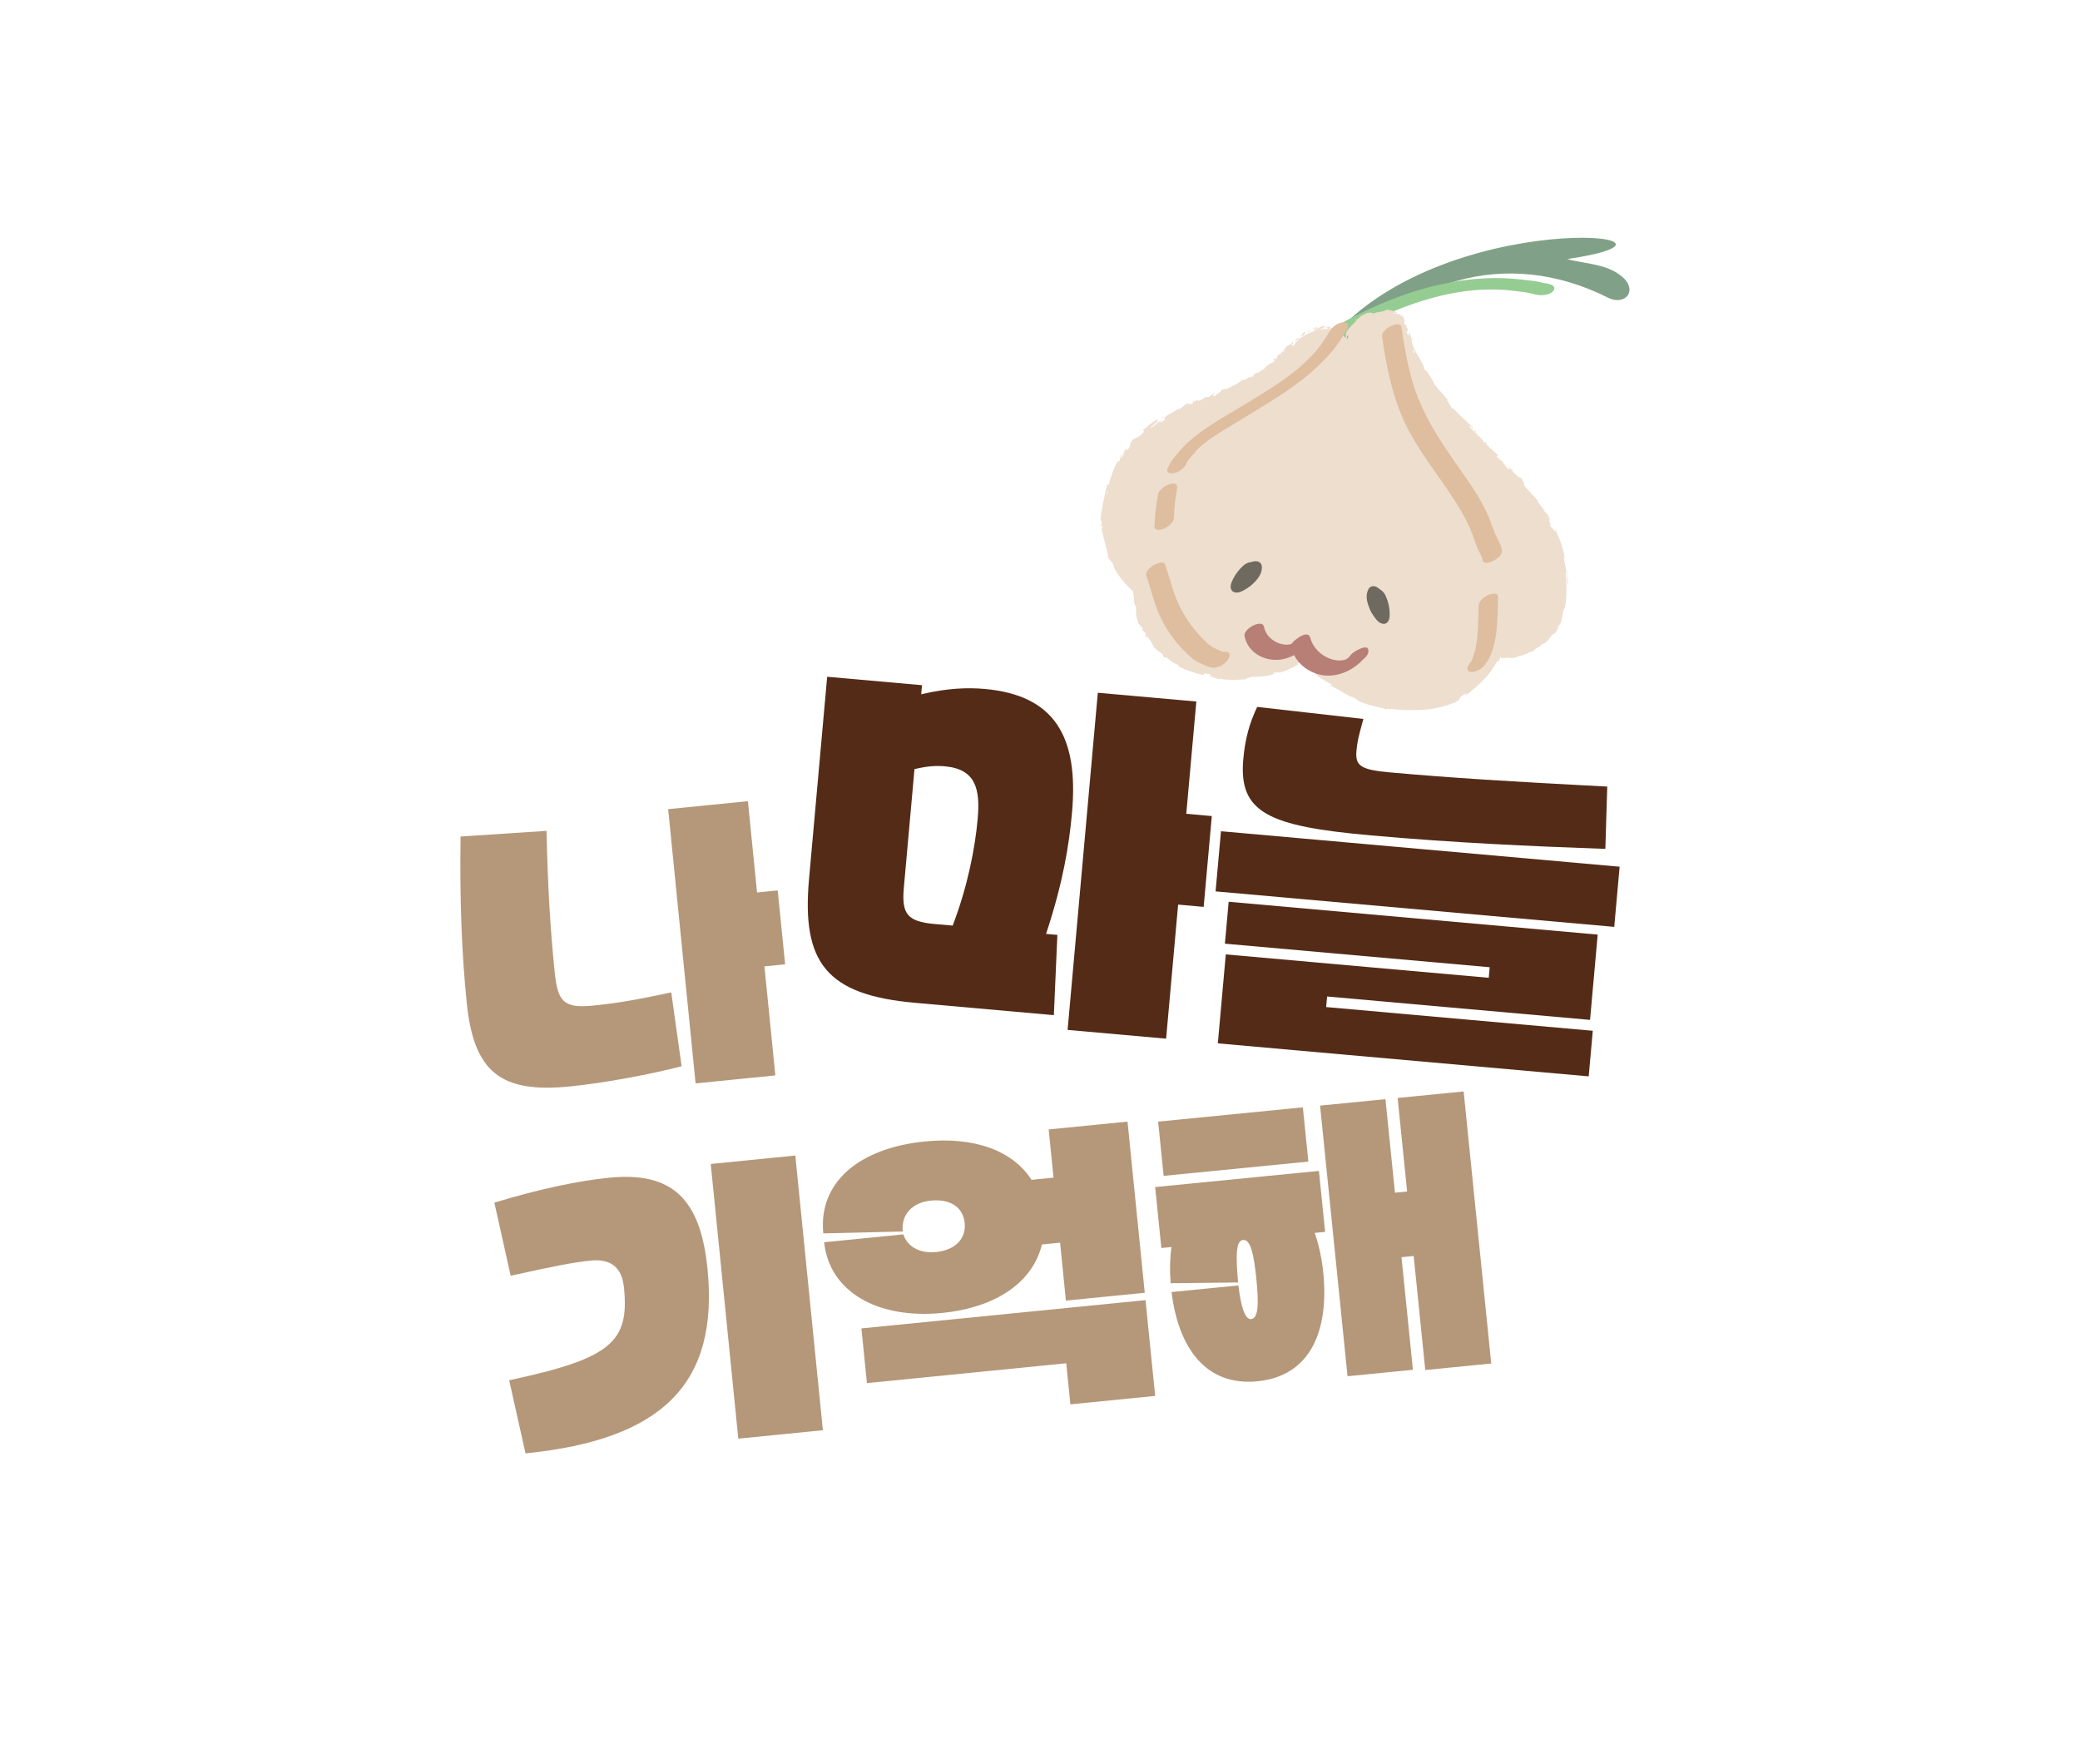<svg width="375" height="318" viewBox="0 0 375 318" fill="none" xmlns="http://www.w3.org/2000/svg">
<path d="M83.036 150.8L98.531 149.784C98.779 160.845 99.257 167.792 99.992 175.142C100.524 180.47 101.522 181.824 106.898 181.283C111.477 180.825 114.806 180.223 121.019 178.902L122.888 192.221C116.593 193.818 108.775 195.246 102.76 195.853C90.194 197.111 85.392 193.232 84.134 180.66C83.251 171.766 82.875 162.657 83.036 150.8ZM134.839 144.427L136.485 160.891L140.215 160.519L141.547 173.838L137.818 174.209L139.786 193.867L125.409 195.308L120.462 145.868L134.839 144.427Z" fill="#B59779"/>
<path d="M149.129 122L166.227 123.52L166.079 125.16C170.754 124.058 174.409 123.919 177.504 124.194C190.134 125.316 194.503 132.769 193.269 146.521C192.758 152.22 191.689 158.991 188.595 168.355L190.633 168.536L189.998 183.003L164.94 180.776C149.022 179.362 144.508 173.544 145.857 158.482L149.129 122ZM168.468 166.568L171.756 166.859C174.442 159.837 175.787 152.955 176.262 147.651C176.745 142.281 175.94 138.645 170.353 138.147C168.645 137.995 167.106 138.123 164.87 138.649L162.955 160.002C162.534 164.719 163.533 166.128 168.468 166.568ZM215.686 126.462L213.871 146.702L218.476 147.113L217.007 163.486L212.402 163.075L210.236 187.243L192.477 185.665L197.924 124.884L215.682 126.462H215.686Z" fill="#542B16"/>
<path d="M220.128 149.848L292 156.243L291.028 167.088L219.156 160.693L220.128 149.848ZM226.652 127.437L245.8 129.606C244.91 132.839 244.703 133.684 244.55 135.391C244.31 138.084 245.378 138.776 250.652 139.247C261.862 140.244 272.041 140.884 289.77 141.799L289.427 153.031C275.781 152.545 262.341 151.947 247.177 150.598C228.583 148.945 223.285 146.483 224.153 136.822C224.476 133.206 225.262 130.361 226.656 127.437H226.652ZM286.668 183.858L239.26 179.64L239.09 181.545L287.16 185.821L286.424 194.039L219.562 188.089L220.997 172.053L268.405 176.271L268.575 174.366L220.836 170.119L221.514 162.561L288.046 168.482L286.668 183.862V183.858Z" fill="#542B16"/>
<path d="M112.489 232.092C112.129 228.517 110.181 226.88 106.492 227.248C103.496 227.545 100.052 228.215 92.07 229.98L89.127 216.802C97.097 214.387 104.134 212.879 109.804 212.312C121.093 211.184 126.278 216.004 127.55 228.703C129.618 249.301 119.568 259.52 94.743 262L91.8 248.822C110.317 244.87 113.471 241.86 112.493 232.096L112.489 232.092ZM143.386 208.311L148.355 257.829L133.108 259.35L128.139 209.832L143.386 208.311Z" fill="#B59779"/>
<path d="M162.862 222.523C163.502 224.558 165.596 226.02 168.762 225.706C172.248 225.359 174.204 223.283 173.922 220.455C173.639 217.627 171.317 216.087 167.827 216.433C164.503 216.764 162.443 218.906 162.754 221.999L148.433 222.345C147.499 213.073 155.006 206.942 166.751 205.774C175.708 204.882 182.572 207.429 185.974 212.689L189.942 212.292L189.065 203.606L203.278 202.194L206.386 233.051L192.173 234.463L191.122 224.018L187.848 224.344C186.203 231.127 179.622 235.714 169.863 236.684C158.064 237.856 149.476 232.737 148.591 223.943L162.858 222.523H162.862ZM206.523 234.38L208.264 251.646L192.979 253.165L192.231 245.758L156.298 249.334L155.305 239.475L206.523 234.38Z" fill="#B59779"/>
<path d="M208.264 213.995L237.787 211.08L238.903 222.073L237.027 222.257C237.787 224.423 238.301 226.831 238.567 229.418C239.617 239.777 236.346 248.056 226.701 249.006C217.324 249.931 212.443 242.885 211.215 232.919L223.268 231.728C223.65 234.946 224.331 237.922 225.563 237.799C226.904 237.668 226.95 234.942 226.501 230.499C226.049 226.061 225.455 223.395 224.115 223.526C222.828 223.653 222.766 226.221 223.214 231.195L211.053 231.33C210.87 229.001 210.92 226.806 211.202 224.804L209.38 224.984L208.264 213.991V213.995ZM208.799 202.199L234.89 199.623L235.882 209.401L209.791 211.976L208.799 202.199ZM263.877 196.757L268.853 245.804L256.958 246.979L254.87 226.421L252.675 226.638L254.733 246.934L242.946 248.097L237.994 199.312L249.782 198.149L251.492 215.01L253.687 214.793L251.977 197.932L263.873 196.757H263.877Z" fill="#B59779"/>
<g clip-path="url(#clip0_1484_2930)">
<path d="M238.873 65.272C239.646 66.152 241.036 66.172 241.69 65.315C252.406 51.308 270.902 43.984 290.211 53.814C293.129 54.934 294.971 52.495 292.884 50.283C290.152 47.538 286.009 47.631 282.535 46.707C312.056 42.331 259.361 36.505 239.016 62.147C238.88 62.316 238.784 62.513 238.731 62.723L238.469 63.729C238.333 64.254 238.484 64.83 238.871 65.272L238.873 65.272Z" fill="#80A187"/>
<path d="M279.587 51.287C279.497 51.257 279.408 51.227 279.317 51.196C279.044 51.102 278.735 51.057 278.415 51.054C278.048 50.962 277.685 50.854 277.312 50.781C276.546 50.634 275.756 50.566 274.983 50.474C273.371 50.278 271.751 50.139 270.128 50.126C267.261 50.106 264.377 50.381 261.558 50.9C255.725 51.973 250.13 54.035 244.835 56.681C241.684 58.257 238.646 60.062 235.808 62.149C235.154 62.629 235.263 63.264 236.013 63.541C236.838 63.846 238.09 63.653 238.799 63.133C244.41 59.01 250.905 55.808 257.601 53.883C260.717 52.987 263.938 52.382 267.178 52.226C268.902 52.142 270.616 52.177 272.332 52.361C273.189 52.453 274.044 52.56 274.901 52.677C275.757 52.791 276.568 53.101 277.43 53.187C278.251 53.271 279.307 53.157 279.933 52.56C280.454 52.064 280.278 51.525 279.589 51.29L279.587 51.287Z" fill="#95CC92"/>
<path d="M234.809 60.471C234.953 60.443 234.882 60.574 234.883 60.631C235.151 60.286 235.507 59.867 235.135 59.786C234.875 60.212 234.733 60.193 234.525 60.702C234.246 60.932 233.978 61.042 233.956 60.922C233.928 60.993 233.805 61.071 233.692 61.178C233.584 61.29 233.478 61.421 233.473 61.551C233.941 61.312 234.376 60.957 234.809 60.471Z" fill="#EDDECE"/>
<path d="M239.453 58.632C239.318 58.644 239.206 58.67 239.104 58.702C239.215 58.692 239.321 58.683 239.431 58.675C239.438 58.66 239.443 58.648 239.455 58.635L239.453 58.632Z" fill="#EDDECE"/>
<path d="M226.397 67.167C226.4 67.183 226.412 67.188 226.419 67.201C226.441 67.16 226.443 67.141 226.397 67.167Z" fill="#EDDECE"/>
<path d="M239.665 58.679L240.003 58.724C239.851 58.694 239.746 58.681 239.665 58.679Z" fill="#EDDECE"/>
<path d="M209.733 75.33C209.566 75.243 210.362 74.737 209.374 75.304C209.524 75.279 209.641 75.306 209.733 75.33Z" fill="#EDDECE"/>
<path d="M239.449 58.758C239.491 58.699 239.553 58.674 239.663 58.679C239.581 58.668 239.503 58.663 239.429 58.672C239.408 58.706 239.402 58.736 239.45 58.756L239.449 58.758Z" fill="#EDDECE"/>
<path d="M280.196 114.343C279.97 114.629 279.709 114.883 279.459 115.144C279.676 114.93 279.967 114.657 280.196 114.343Z" fill="#EDDECE"/>
<path d="M206.913 115.154C206.966 115.231 207.025 115.295 207.083 115.33L206.913 115.154Z" fill="#EDDECE"/>
<path d="M276.958 117.185C276.746 117.214 276.556 117.291 276.349 117.354C276.316 117.39 276.277 117.424 276.262 117.462C276.502 117.386 276.727 117.283 276.958 117.185Z" fill="#EDDECE"/>
<path d="M282.187 109.471C282.487 107.231 282.435 105.137 282.249 103.146C282.674 103.195 282.315 105.364 282.704 105.284C282.612 104.314 282.547 103.557 282.357 102.816C282.278 102.445 282.207 102.077 282.146 101.683C282.081 101.289 281.976 100.878 281.915 100.409C281.871 99.919 282.121 100.652 282.213 100.805C281.762 98.94 281.309 97.195 280.477 95.71C280.508 95.701 280.623 95.85 280.716 95.998C280.57 95.698 280.437 95.272 280.307 95.373L280.486 95.649C280.491 96.217 279.479 94.669 279.345 94.679C280.032 94.956 278.672 93.18 279.614 93.681C279.48 93.504 279.281 93.303 279.209 93.398C279.08 93.102 279.085 92.979 279.354 93.206C278.701 92.206 278.748 92.675 278.189 91.765C278.259 91.726 278.4 91.891 278.537 91.936C278.111 91.561 277.713 91.176 277.238 90.416C277.309 90.431 277.299 90.311 277.453 90.531C276.543 89.274 275.584 88.652 274.629 87.27C275.211 87.432 274.349 86.759 274.52 86.497C274.306 86.28 274.084 86.075 273.861 85.867L273.991 86.233C273.47 85.637 272.854 85.248 272.468 84.685L272.953 85.039L271.915 83.983L272.398 84.675C271.746 84.191 272.177 84.992 271.531 84.163C271.696 84.3 271.004 83.579 270.846 83.164L270.849 83.164C270.513 82.946 270.165 82.723 269.821 82.25C269.786 82.075 270.141 82.112 270.121 81.997C269.676 81.889 268.797 80.713 268.27 80.547C268.426 80.621 268.544 80.519 268.53 80.458L268.161 80.366C267.956 80.058 267.941 79.998 268.072 79.956C267.342 79.141 268.04 80.466 267.258 79.419C267.339 79.482 267.329 79.425 267.497 79.558C266.657 78.557 265.66 77.828 264.921 76.883C264.9 76.422 265.687 77.597 265.597 77.128C264.383 75.91 262.909 74.756 261.888 73.437L262.066 73.694C261.588 73.796 261.416 72.621 260.743 72.089C260.896 72.23 261.096 72.15 261.024 72.137C260.693 71.676 260.303 71.246 259.877 70.751C259.444 70.261 258.938 69.731 258.407 69.051L258.617 69.166C258.467 68.863 258.229 68.494 257.983 68.121C257.752 67.74 257.518 67.353 257.351 67.035C257.147 66.911 256.944 66.549 256.94 66.844C256.767 66.299 256.588 65.78 256.332 65.317C256.073 64.853 255.802 64.409 255.554 63.959C255.011 63.082 254.562 62.176 254.457 61.171C254.542 61.39 254.746 61.659 254.68 61.484C254.431 60.984 254.263 60.456 254.067 59.934C253.93 60.112 254.023 60.175 253.987 60.556C253.822 60.385 253.605 59.95 253.483 59.547C253.818 60.244 253.766 59.461 253.771 59.125C253.733 59.191 253.641 59.1 253.592 59.141C253.723 58.207 253.199 59.085 253.161 57.855L253.269 57.898C253.201 57.696 253.098 57.426 253.019 57.226C252.99 57.179 252.997 57.104 252.941 57.083L252.764 57.02C252.649 56.978 252.537 56.929 252.425 56.872C252.332 56.597 252.959 57.005 253.145 56.898C252.297 56.51 251.604 56.665 251.027 56.362C251.337 56.338 251.747 56.472 252.055 56.508C251.457 56.049 251.339 56.105 250.82 55.975L250.871 55.99C250.468 55.877 250.05 55.834 249.631 55.79C249.738 55.804 249.843 55.83 249.95 55.86C249.716 55.973 249.493 56.086 249.264 56.132C249.034 56.173 248.806 56.218 248.564 56.261C248.323 56.298 248.069 56.334 247.818 56.432C247.633 56.495 247.445 56.572 247.265 56.687C247.906 56.2 247.182 56.545 247.181 56.315C246.868 56.366 246.383 56.477 246.486 56.364C246.04 56.784 245.502 56.669 244.968 57.383C244.89 57.339 244.474 57.777 244.451 57.542C243.888 58.088 244.683 57.526 244.689 57.647C244.499 57.882 244.268 58.095 244.034 58.338C243.778 58.564 243.532 58.828 243.273 59.112C243.21 59.184 243.137 59.25 243.085 59.334L242.951 59.52C242.887 59.61 242.831 59.671 242.791 59.764C242.712 59.944 242.645 60.144 242.61 60.541C242.591 60.652 242.571 60.756 242.555 60.85C242.535 60.859 242.514 60.803 242.495 60.792C242.442 60.724 242.396 60.667 242.353 60.611C242.28 60.563 242.203 60.511 242.116 60.441C242.07 60.401 242.024 60.362 241.975 60.32C241.906 60.281 241.838 60.239 241.764 60.196C241.685 60.152 241.605 60.092 241.514 60.032C241.394 59.937 241.268 59.849 241.137 59.774C241.12 59.709 241.204 59.705 241.32 59.725C241.398 59.739 241.488 59.763 241.56 59.785C241.613 59.812 241.652 59.831 241.652 59.831C241.152 59.332 240.533 59.09 239.856 59.108C240.004 59.061 239.873 58.983 239.665 58.867C239.096 58.857 239.282 59.118 238.563 59.039C238.676 58.93 238.828 58.791 239.106 58.705C238.42 58.765 237.812 59.044 237.194 59.27C236.983 59.182 237.532 58.978 237.75 58.837C236.992 59.019 235.903 59.554 235.797 59.85L236.144 59.758C236.044 59.753 236.092 59.591 236.227 59.498C236.771 59.115 237.126 59.262 237.175 59.327L236.75 59.523C237.046 59.648 237.467 59.516 237.958 59.335C238.21 59.262 238.478 59.184 238.737 59.11C239.006 59.07 239.276 59.039 239.514 59.049C239.403 59.134 239.303 59.221 239.203 59.309C236.842 59.281 234.047 60.794 233.193 62.388C233.167 62.424 233.14 62.456 233.115 62.489C233.045 62.373 232.987 62.241 232.891 62.162C232.955 62.128 233.033 62.047 233.113 61.902C233.093 61.775 233.074 61.64 233.064 61.509C232.956 61.697 232.86 61.893 232.763 62.083C232.762 62.089 232.763 62.094 232.764 62.101C232.589 62.063 232.308 62.162 231.796 62.573L231.335 63.457L230.998 63.573L231.52 62.948C231.092 63.184 231.017 63.505 230.877 63.825C230.763 63.821 230.617 63.869 230.448 63.971L229.996 64.869C229.812 64.839 230.111 64.369 229.592 64.74C229.375 65.164 230.127 64.689 229.652 65.273C229.195 65.46 229.217 65.27 228.896 65.738C228.772 65.707 228.837 65.601 228.964 65.42C228.672 65.826 227.972 66.226 227.892 66.541C227.635 66.601 227.314 66.856 227.036 67.059C226.749 67.251 226.49 67.365 226.42 67.208C226.336 67.358 225.832 67.888 225.455 68.135C225.699 67.739 225.337 67.954 224.912 68.2C224.474 68.432 223.952 68.669 223.945 68.424C223.763 68.728 223.293 69.017 222.76 69.313C222.216 69.59 221.598 69.859 221.144 70.18C221.186 70.128 221.272 70.022 221.367 70.001C220.794 70.221 220.594 70.196 220.199 70.279C220.246 70.597 219.384 71.028 218.977 71.404C218.164 71.415 219.265 70.889 218.934 70.713C219.066 70.933 217.814 71.446 218.13 71.543C217.52 71.587 217.629 71.646 217.254 71.519C217.304 71.918 216.775 71.783 216.416 72.186C215.56 72.325 216.076 71.928 215.258 72.398C214.8 72.459 215.516 72.01 215.516 72.01C214.633 72.374 215.213 72.45 215.091 72.684C214.075 73.2 214.521 72.687 214.105 72.7C213.477 73.041 213.092 73.542 212.604 73.747C212.546 73.719 212.445 73.748 212.529 73.641C211.935 74.138 210.513 74.667 209.876 75.345C209.805 75.353 209.765 75.349 209.738 75.336C209.938 75.394 210.032 75.516 210.059 75.621C209.677 75.816 209.481 76.196 209.241 76.114C209.464 75.976 209.443 75.897 209.515 75.779L209.181 76.097C208.694 76.083 209.647 75.678 209.542 75.502C208.847 76.075 208.102 76.798 207.517 77.136C207.218 76.969 208.782 76.181 207.881 76.475L208.821 75.984C207.914 76.067 209.378 75.657 208.506 75.68C207.896 76.033 207.58 76.274 207.279 76.523C206.992 76.801 206.708 77.075 206.136 77.491C205.988 77.805 206.359 77.597 206.212 77.909C205.518 78.611 205.187 78.819 204.834 78.929C204.496 79.052 204.201 79.145 203.822 79.798C203.679 80.186 203.885 80.534 203.124 81.247L203.09 80.777C202.268 81.874 202.947 81.632 202.014 82.705C202.006 82.405 202.527 81.77 202.37 81.913C201.988 82.214 201.941 82.38 201.942 82.543C201.938 82.7 201.974 82.85 201.803 83.157L201.497 83.149C201.176 83.801 200.821 84.473 200.558 85.21C200.432 85.581 200.304 85.956 200.179 86.334C200.071 86.715 199.962 87.099 199.854 87.482C199.804 87.374 199.813 87.087 199.614 87.418C199.126 89.385 198.598 91.615 198.423 93.598C198.482 93.85 198.587 94.1 198.667 94.348C198.671 94.52 198.573 94.673 198.521 94.486C198.456 95.256 198.669 94.52 198.773 94.883C198.801 95.311 198.658 95.464 198.578 95.192C198.739 95.86 198.92 96.803 199.178 97.736C199.277 98.209 199.427 98.67 199.537 99.109C199.635 99.552 199.743 99.959 199.816 100.314L199.655 100.076C199.806 100.616 200.025 100.871 200.232 101.109C200.461 101.343 200.665 101.56 200.789 102.07L200.667 101.913C200.882 102.476 201.238 102.988 201.55 103.519C201.903 104.024 202.28 104.517 202.669 104.972C203.093 105.397 203.447 105.867 203.869 106.223C203.968 106.319 204.066 106.412 204.161 106.505C204.262 106.603 204.235 106.595 204.273 106.646C204.346 106.709 204.29 106.821 204.25 106.885C204.293 106.905 204.32 106.873 204.344 106.975C204.368 107.064 204.383 107.171 204.392 107.29C204.411 107.531 204.405 107.822 204.44 108.107C204.497 108.677 204.547 109.225 204.81 109.256C204.885 110.636 204.646 110.292 205.169 112.208C205.359 112.709 205.724 112.83 206.077 113.368L205.867 113.495C206.087 113.713 206.278 113.944 206.517 114.137L206.522 114.687C206.653 114.846 206.776 115.01 206.911 115.163C206.783 114.955 206.718 114.667 206.796 114.661C207.082 115.038 207.424 115.493 207.645 115.908C207.885 116.309 208.06 116.622 208.019 116.679C208.295 116.941 208.588 117.179 208.893 117.4C209.192 117.631 209.489 117.857 209.81 118.049C209.755 118.073 209.62 118.02 209.467 117.94C209.943 118.265 209.274 118.156 210.141 118.594C210.057 118.458 210.291 118.526 210.34 118.5C210.517 118.719 210.872 118.993 211.277 119.278C211.696 119.539 212.169 119.797 212.589 119.979L212.353 120.051C213.811 120.874 215.589 121.394 217.375 121.812C216.751 121.578 216.976 121.339 217.497 121.429L217.648 121.728C218.018 121.644 217.126 121.515 217.858 121.472C218.511 121.642 218.246 121.857 217.844 121.857C218.123 121.883 218.397 121.925 218.675 121.932C218.709 122.016 218.511 122.026 218.442 122.115C218.803 122.009 219.832 122.612 220.36 122.367L220.399 122.45C222.232 122.616 223.072 122.542 224.559 122.456C224.576 122.236 225.16 122.254 225.579 122.024C226.66 122.008 227.887 121.986 229.168 121.676C230.038 121.346 229.386 121.426 229.753 121.199C229.872 121.401 231.121 120.988 230.513 121.329C231.27 121.095 231.741 120.91 232.255 120.692C232.514 120.591 232.775 120.457 233.084 120.297C233.394 120.139 233.753 119.958 234.176 119.688C233.946 119.709 233.713 119.784 233.797 119.666C234.101 119.476 234.564 119.38 234.566 119.489L234.49 119.55L234.809 119.344C234.861 119.303 234.917 119.263 234.975 119.226C235.09 119.151 235.215 119.085 235.334 119.031C235.405 119.134 235.47 119.243 235.527 119.345L235.608 119.496C235.623 119.524 235.624 119.538 235.65 119.575L235.759 119.72C236.053 120.103 236.32 120.515 236.631 120.861C237.228 121.579 237.872 122.175 238.512 122.478L238.42 122.434C238.954 122.759 239.482 123.08 240.035 123.358C240.712 123.872 239.53 123.194 239.974 123.656C241.814 124.479 242.651 125.343 244.246 125.82C244.705 126.349 245.769 126.783 246.922 127.087C248.069 127.419 249.299 127.608 250.118 127.952L250.043 127.796C250.507 127.725 250.565 127.954 250.889 128.034C250.857 127.919 250.426 127.839 250.712 127.802C252.588 127.991 254.534 128.102 256.513 127.962C258.487 127.824 260.49 127.391 262.33 126.599C263.004 126.308 263.099 126.042 263.244 125.786C263.384 125.517 263.607 125.332 264.439 124.955L264.154 125.466C265.308 124.546 266.448 123.6 267.479 122.543C268.516 121.492 269.371 120.284 270.002 119.029C269.975 119.206 270.03 119.247 269.881 119.48C270.004 119.38 270.145 119.218 270.26 119.014C270.32 118.914 270.379 118.804 270.437 118.695C270.447 118.667 270.445 118.654 270.451 118.628C270.455 118.579 270.451 118.521 270.45 118.449C270.463 118.413 270.477 118.376 270.466 118.335C270.59 118.379 270.532 118.491 270.587 118.584C270.577 118.598 270.65 118.614 270.57 118.608C270.661 118.618 270.754 118.624 270.849 118.626C271.04 118.631 271.238 118.623 271.423 118.613C271.795 118.565 272.116 118.519 272.293 118.613C272.354 118.644 272.114 118.676 271.994 118.691C272.209 118.665 272.694 118.607 273.079 118.56C273.46 118.497 273.725 118.4 273.513 118.336C274.646 118.221 275.528 117.663 276.353 117.366C276.742 116.904 278.02 116.471 277.94 116.063C278.012 116.223 278.45 116 278.873 115.604C279.307 115.222 279.711 114.671 279.864 114.355C279.803 114.607 280.322 113.951 280.275 114.26C280.769 113.626 281.081 112.952 280.852 112.978C280.988 112.848 281.109 112.705 281.215 112.556C281.256 112.492 281.358 112.364 281.406 112.232L281.493 111.928C281.579 111.6 281.629 111.27 281.676 110.964C281.766 110.346 281.869 109.819 282.193 109.486L282.187 109.471ZM200.058 87.049C200.03 87.142 199.993 87.272 199.924 87.499L199.92 87.498C199.978 87.312 200.028 87.151 200.058 87.049ZM199.741 88.768C199.719 88.655 199.558 89.075 199.429 89.339C199.488 89.114 199.563 88.837 199.64 88.541C199.731 88.495 199.79 88.587 199.738 88.77L199.741 88.768ZM240.213 59.415C239.934 59.349 239.638 59.313 239.338 59.303C239.577 59.241 239.823 59.21 240.082 59.179C240.198 59.251 240.269 59.352 240.213 59.415ZM242.809 61.22C242.805 61.068 242.824 60.862 242.898 60.537C242.951 60.55 243.009 60.554 243.073 60.551C242.973 60.767 242.885 60.99 242.809 61.22ZM254.919 63.661C254.835 63.474 254.751 63.286 254.669 63.097C254.76 63.105 254.888 63.225 255.094 63.56C255.054 63.604 254.993 63.656 254.919 63.661Z" fill="#EDDECE"/>
<path d="M236.143 59.754C236.17 59.755 236.205 59.749 236.255 59.723L236.143 59.754Z" fill="#EDDECE"/>
<path d="M209.471 117.932C209.392 117.879 209.286 117.813 209.132 117.731C209.24 117.799 209.36 117.872 209.471 117.932Z" fill="#EDDECE"/>
<path d="M205.82 113.514L205.867 113.486L205.744 113.354L205.82 113.514Z" fill="#EDDECE"/>
<path d="M253.794 58.986C253.794 58.986 253.77 59.057 253.771 59.127C253.785 59.105 253.793 59.064 253.794 58.986Z" fill="#EDDECE"/>
<path d="M250.159 55.832C250.449 55.894 250.655 55.924 250.818 55.974C250.604 55.897 250.382 55.877 250.159 55.832Z" fill="#EDDECE"/>
<path d="M247.215 56.198C247.185 56.252 247.183 56.286 247.179 56.314L247.185 56.316L247.213 56.197L247.215 56.198Z" fill="#EDDECE"/>
<path d="M280.718 96.001C280.736 96.045 280.756 96.088 280.775 96.123C280.928 96.404 280.836 96.209 280.718 96.001Z" fill="#EDDECE"/>
<path d="M270.85 83.169C270.996 83.266 271.141 83.36 271.282 83.473C271.098 83.253 270.948 83.088 270.85 83.169Z" fill="#EDDECE"/>
<path d="M280.272 114.25L280.273 114.246C280.244 114.278 280.222 114.307 280.196 114.342L280.272 114.25Z" fill="#EDDECE"/>
<path d="M271.28 83.473C271.429 83.656 271.599 83.875 271.783 84.027C271.622 83.785 271.453 83.616 271.28 83.473Z" fill="#EDDECE"/>
<path d="M236.046 59.263C236.046 59.263 236.049 59.291 236.042 59.305L236.211 59.201L236.046 59.263Z" fill="#EDDECE"/>
<path d="M236.042 59.305L235.875 59.41C235.957 59.373 236.027 59.34 236.042 59.305Z" fill="#EDDECE"/>
<path d="M235.526 59.627L235.875 59.41C235.745 59.466 235.582 59.533 235.526 59.627Z" fill="#EDDECE"/>
<path d="M241.077 59.079L241.166 59.035C241.13 59.034 241.1 59.045 241.077 59.079Z" fill="#EDDECE"/>
<path d="M241.798 59.44C241.916 59.605 242.042 59.79 242.151 59.797C242.069 59.708 241.983 59.567 241.896 59.438C241.882 59.383 241.715 59.28 241.611 59.206C241.492 59.126 241.367 59.057 241.239 58.998L241.166 59.032C241.305 59.039 241.556 59.237 241.798 59.438L241.798 59.44Z" fill="#EDDECE"/>
<path d="M265.967 77.573L265.68 77.543L266.192 77.993L265.967 77.573Z" fill="#EDDECE"/>
<path d="M239.786 59.627C238.885 61.082 238.029 62.477 236.861 63.737C235.809 64.876 234.67 65.926 233.467 66.903C230.935 68.952 228.125 70.642 225.353 72.342C222.639 74.006 219.824 75.551 217.206 77.364C215.845 78.308 214.504 79.333 213.368 80.546C212.324 81.66 211.043 83.077 210.497 84.508C210.166 85.373 211.312 85.415 211.837 85.26C212.711 85.006 213.594 84.347 213.926 83.477C214.146 82.901 214.887 82.207 215.281 81.716C215.778 81.097 216.317 80.57 216.929 80.063C218.037 79.142 219.259 78.367 220.485 77.616C223.19 75.961 225.92 74.351 228.611 72.668C231.349 70.957 234.059 69.153 236.49 67.017C237.718 65.937 238.887 64.771 239.972 63.547C241.13 62.241 241.998 60.75 242.915 59.273C243.352 58.571 242.914 58.035 242.148 58.091C241.237 58.16 240.258 58.862 239.787 59.625L239.786 59.627Z" fill="#DEBE9F"/>
<path d="M208.786 89.06C208.439 91.014 208.21 92.992 208.13 94.974C208.117 95.29 208.463 95.467 208.717 95.508C209.108 95.57 209.622 95.413 209.963 95.244C210.693 94.884 211.601 94.223 211.638 93.328C211.685 92.17 211.784 91.016 211.929 89.865L211.89 90.174C211.982 89.457 212.091 88.741 212.217 88.029C212.27 87.727 212.266 87.45 211.969 87.276C211.671 87.102 211.176 87.18 210.878 87.275C210.393 87.431 209.915 87.682 209.537 88.027C209.245 88.292 208.859 88.653 208.789 89.058L208.786 89.06Z" fill="#DEBE9F"/>
<path d="M220.505 117.521C220.433 117.488 220.353 117.459 220.289 117.43C220 117.294 219.71 117.171 219.413 117.049C218.612 116.723 218.036 116.312 217.415 115.714C216.132 114.48 214.985 113.163 214.018 111.665C213.063 110.186 212.269 108.614 211.695 106.949C211.101 105.226 210.67 103.452 210.035 101.742C209.755 100.987 208.197 101.749 207.822 101.992C207.219 102.384 206.399 103.118 206.693 103.912C207.432 105.901 207.891 107.98 208.659 109.957C209.421 111.919 210.523 113.782 211.817 115.439C212.453 116.252 213.152 117.002 213.897 117.716C214.672 118.459 215.359 119.129 216.366 119.542C217.009 119.805 217.694 120.226 218.382 120.347C219.634 120.568 221.324 119.554 221.657 118.319C221.868 117.54 221.095 117.414 220.505 117.523L220.505 117.521ZM220.668 117.614C220.773 117.662 220.819 117.606 220.668 117.614V117.614Z" fill="#DEBE9F"/>
<path d="M266.575 109.211C266.506 111.13 266.526 113.052 266.332 114.965C266.242 115.847 266.082 116.725 265.842 117.58C265.713 118.038 265.573 118.526 265.372 118.96C265.359 118.989 265.222 119.276 265.295 119.154C265.131 119.428 264.89 119.646 264.746 119.938C264.616 120.2 264.456 120.561 264.642 120.847C264.827 121.132 265.23 121.148 265.514 121.12C266.361 121.036 267.487 120.374 267.875 119.587C267.76 119.682 267.775 119.654 267.918 119.501C268.041 119.337 268.16 119.173 268.278 119.008C268.424 118.782 268.536 118.539 268.647 118.292C268.871 117.793 269.06 117.277 269.216 116.752C269.511 115.771 269.673 114.762 269.794 113.747C270.04 111.696 270.01 109.627 270.084 107.567C270.116 106.695 268.645 107.103 268.251 107.297C267.527 107.656 266.609 108.319 266.577 109.214L266.575 109.211Z" fill="#DEBE9F"/>
<path d="M246.706 117.38C246.706 117.351 246.705 117.321 246.707 117.292C246.709 115.838 243.97 117.523 243.641 117.942C243.338 118.327 243.101 118.581 242.878 118.73C242.675 118.863 242.641 118.899 242.275 118.982C241.487 119.16 240.61 119.046 239.859 118.777C238.155 118.174 236.699 116.757 236.233 114.984C235.819 113.405 233.347 115.36 232.914 115.984C232.889 116.02 232.852 116.055 232.817 116.081C232.734 116.109 232.564 116.167 232.5 116.179C231.884 116.285 231.219 116.191 230.63 115.987C229.278 115.514 228.153 114.432 227.882 112.997C227.597 111.498 224.127 113.349 224.374 114.643C224.81 116.941 226.704 118.484 228.963 118.869C230.48 119.126 231.987 118.807 233.297 118.096C234.245 119.893 235.947 121.165 238 121.633C240.868 122.288 243.869 120.942 245.808 118.824C246.291 118.453 246.707 117.949 246.707 117.378L246.706 117.38Z" fill="#B77F76"/>
<path d="M249.166 60.665C249.999 66.268 251.095 71.918 253.671 77.017C256.423 82.465 260.509 87.056 263.54 92.329C264.345 93.729 265.05 95.182 265.597 96.701C265.864 97.442 266.099 98.197 266.403 98.926C266.671 99.566 267.211 100.234 267.278 100.928C267.425 102.387 270.92 100.62 270.786 99.281C270.668 98.095 269.789 96.958 269.388 95.838C268.901 94.474 268.421 93.127 267.774 91.828C266.466 89.203 264.763 86.802 263.083 84.407C259.597 79.435 256.256 74.474 254.581 68.57C253.694 65.441 253.148 62.23 252.669 59.017C252.449 57.534 248.965 59.346 249.162 60.664L249.166 60.665Z" fill="#DEBE9F"/>
<path d="M226.858 101.246C226.552 101.122 226.233 101.169 225.921 101.223C225.79 101.244 225.658 101.282 225.528 101.331C225.437 101.334 225.343 101.35 225.254 101.372C224.84 101.485 224.435 101.711 224.12 102.001C223.343 102.714 222.713 103.518 222.259 104.474C222.096 104.819 221.914 105.207 221.882 105.591C221.856 105.904 221.891 106.135 222.055 106.405C222.222 106.682 222.534 106.787 222.837 106.815C223.47 106.875 224.109 106.494 224.629 106.186C225.05 105.937 225.456 105.644 225.812 105.306C226.607 104.553 227.425 103.648 227.493 102.499C227.509 102.22 227.515 101.991 227.396 101.742C227.284 101.505 227.112 101.347 226.858 101.246Z" fill="#6F6A5F"/>
<path d="M247.654 105.666C247.983 105.677 248.256 105.85 248.519 106.026C248.63 106.099 248.735 106.187 248.834 106.285C248.916 106.325 248.995 106.378 249.067 106.434C249.4 106.706 249.678 107.076 249.848 107.469C250.268 108.437 250.516 109.427 250.541 110.486C250.551 110.867 250.559 111.296 250.432 111.66C250.328 111.956 250.203 112.153 249.943 112.333C249.678 112.518 249.35 112.487 249.062 112.389C248.459 112.187 248.03 111.578 247.681 111.086C247.397 110.687 247.146 110.254 246.958 109.801C246.538 108.79 246.159 107.629 246.564 106.552C246.662 106.291 246.75 106.079 246.96 105.9C247.159 105.73 247.38 105.655 247.654 105.666Z" fill="#6F6A5F"/>
</g>
<defs>
<clipPath id="clip0_1484_2930">
<rect width="85.413" height="92" fill="white" transform="translate(212.443 26.778) rotate(12)"/>
</clipPath>
</defs>
</svg>

